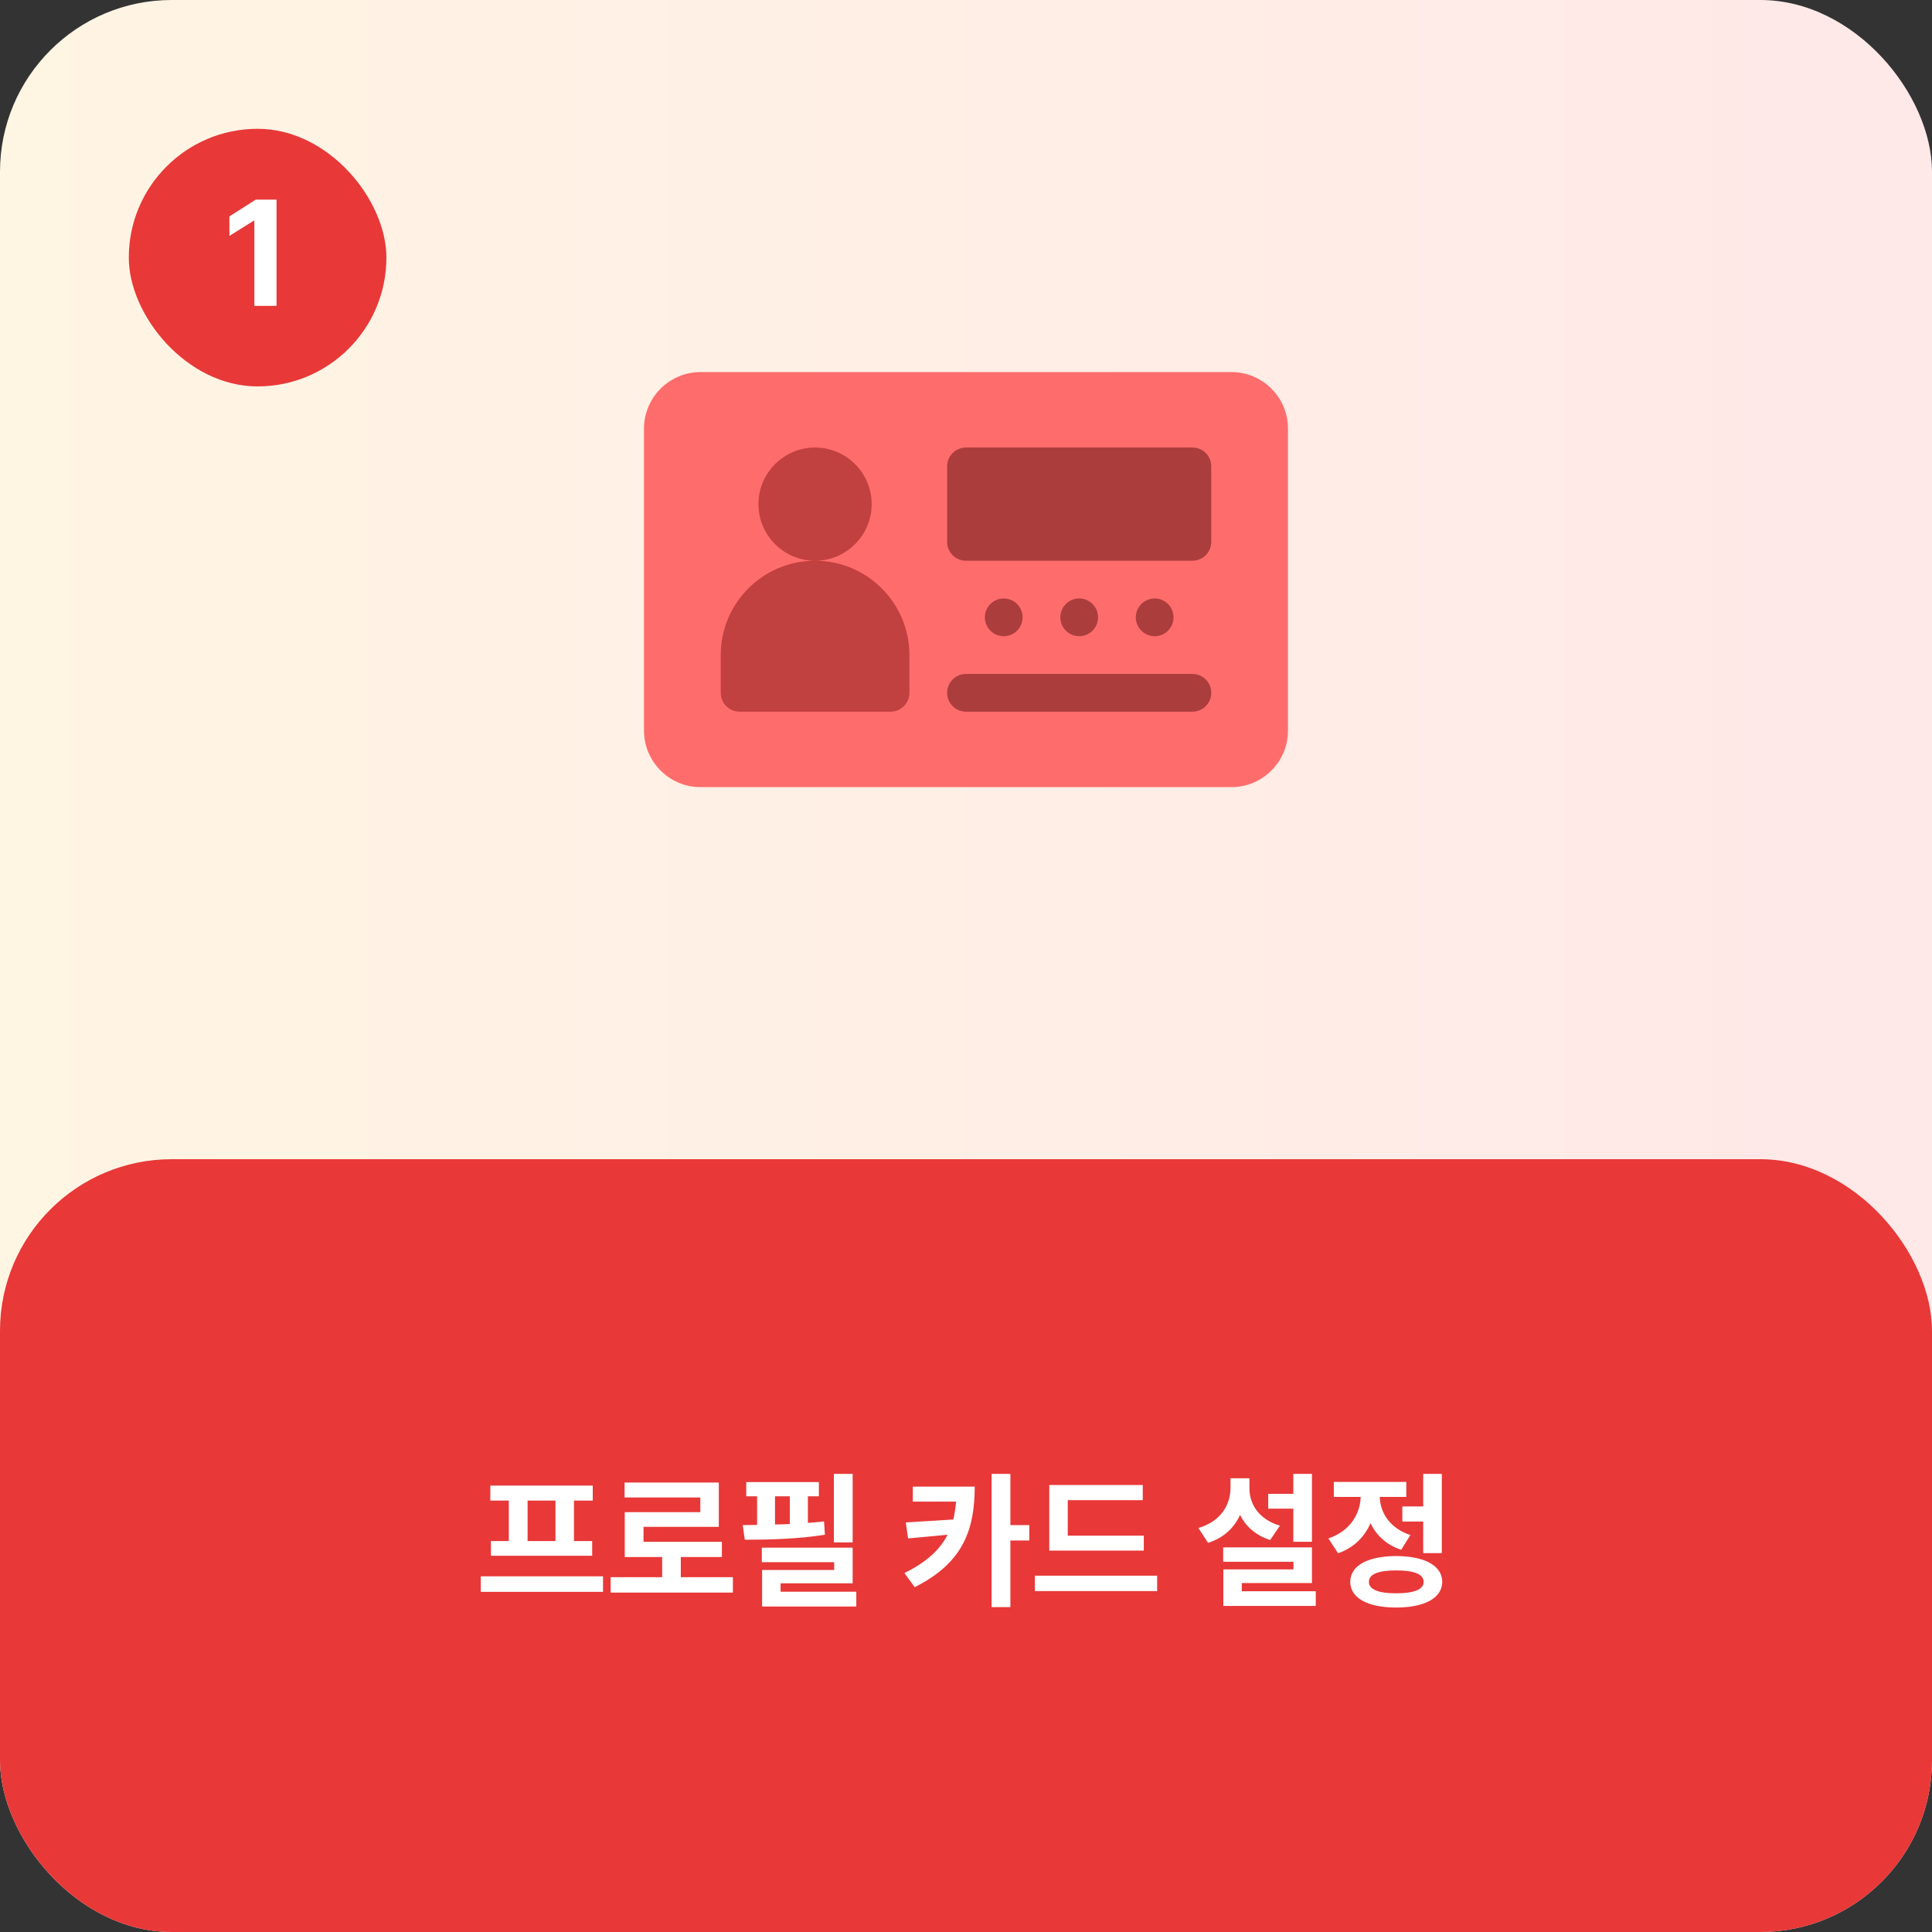 <svg width="180" height="180" viewBox="0 0 180 180" fill="none" xmlns="http://www.w3.org/2000/svg">
<rect x="0" y="0" width="180" height="180" fill="#333333" stroke="none"/>
<rect width="180" height="180" rx="16" fill="url(#paint0_linear_409_1718)"/>
<path d="M114.727 34.664H65.273C62.365 34.664 60 37.03 60 39.938V68.062C60 70.97 62.365 73.336 65.273 73.336H114.727C117.634 73.336 120 70.97 120 68.062V39.938C120 37.03 117.634 34.664 114.727 34.664Z" fill="#FF6C6C"/>
<path d="M81.211 46.969C81.211 44.061 78.845 41.695 75.938 41.695C73.03 41.695 70.664 44.061 70.664 46.969C70.664 49.877 73.03 52.242 75.938 52.242C78.845 52.242 81.211 49.877 81.211 46.969ZM75.938 52.242C71.09 52.242 67.148 56.185 67.148 61.031V64.547C67.148 65.519 67.935 66.305 68.906 66.305H82.969C83.94 66.305 84.727 65.519 84.727 64.547V61.031C84.727 56.185 80.785 52.242 75.938 52.242Z" fill="#C14040"/>
<path d="M111.094 41.695H90C89.028 41.695 88.242 42.481 88.242 43.453V50.484C88.242 51.456 89.028 52.242 90 52.242H111.094C112.065 52.242 112.852 51.456 112.852 50.484V43.453C112.852 42.481 112.065 41.695 111.094 41.695Z" fill="#AB3D3D"/>
<path d="M95.273 57.516C95.273 56.545 94.486 55.758 93.516 55.758C92.545 55.758 91.758 56.545 91.758 57.516C91.758 58.486 92.545 59.273 93.516 59.273C94.486 59.273 95.273 58.486 95.273 57.516ZM102.305 57.516C102.305 56.545 101.518 55.758 100.547 55.758C99.576 55.758 98.789 56.545 98.789 57.516C98.789 58.486 99.576 59.273 100.547 59.273C101.518 59.273 102.305 58.486 102.305 57.516ZM109.336 57.516C109.336 56.545 108.549 55.758 107.578 55.758C106.607 55.758 105.82 56.545 105.82 57.516C105.82 58.486 106.607 59.273 107.578 59.273C108.549 59.273 109.336 58.486 109.336 57.516Z" fill="#AB3D3D"/>
<path d="M111.094 62.789H90C89.028 62.789 88.242 63.575 88.242 64.547C88.242 65.519 89.028 66.305 90 66.305H111.094C112.065 66.305 112.852 65.519 112.852 64.547C112.852 63.575 112.065 62.789 111.094 62.789Z" fill="#AB3D3D"/>
<rect y="108" width="180" height="72" rx="16" fill="#E83838"/>
<path d="M56.183 146.859V148.309H44.794V146.859H56.183ZM55.226 138.41V139.805H53.476V143.578H55.171V144.945H45.737V143.578H47.405V139.805H45.683V138.41H55.226ZM49.155 143.578H51.753V139.805H49.155V143.578ZM68.282 146.941V148.377H56.894V146.941H61.692V145.068H58.206V140.885H65.247V139.518H58.192V138.123H66.97V142.252H59.956V143.646H67.257V145.068H63.429V146.941H68.282ZM79.439 137.316V143.701H77.689V137.316H79.439ZM79.439 144.193V147.516H72.726V148.295H79.78V149.676H71.003V146.271H77.716V145.547H70.976V144.193H79.439ZM76.294 138.082V139.408H75.269V141.883C75.781 141.849 76.287 141.801 76.772 141.746L76.855 142.99C74.38 143.387 71.55 143.455 69.39 143.455L69.198 142.088C69.622 142.088 70.073 142.081 70.538 142.074V139.408H69.526V138.082H76.294ZM72.206 142.033C72.664 142.026 73.122 142.013 73.587 141.992V139.408H72.206V142.033ZM90.814 138.506C90.8 142.348 89.87 145.547 85.222 147.871L84.265 146.559C86.343 145.526 87.58 144.371 88.284 142.99L84.606 143.332L84.388 141.842L88.817 141.568C88.94 141.049 89.029 140.488 89.077 139.9H85.044V138.506H90.814ZM94.136 137.316V142.088H95.899V143.523H94.136V149.73H92.386V137.316H94.136ZM106.563 143.072V144.467H97.759V138.355H106.468V139.764H99.481V143.072H106.563ZM107.808 146.805V148.24H96.419V146.805H107.808ZM122.231 137.316V143.646H120.495V140.557H118.157V139.176H120.495V137.316H122.231ZM122.231 144.166V147.488H115.696V148.254H122.587V149.621H113.974V146.217H120.509V145.506H113.96V144.166H122.231ZM116.407 138.629C116.394 140.119 117.269 141.555 119.251 142.143L118.335 143.482C117.002 143.052 116.072 142.218 115.532 141.145C114.992 142.341 114.008 143.284 112.552 143.742L111.649 142.361C113.714 141.76 114.63 140.242 114.644 138.629V137.727H116.407V138.629ZM134.331 137.316V144.699H132.595V141.76H130.653V140.352H132.595V137.316H134.331ZM130.079 144.973C132.731 144.986 134.358 145.861 134.372 147.379C134.358 148.883 132.731 149.771 130.079 149.771C127.427 149.771 125.8 148.883 125.8 147.379C125.8 145.861 127.427 144.986 130.079 144.973ZM130.079 146.312C128.425 146.312 127.536 146.654 127.536 147.379C127.536 148.09 128.425 148.445 130.079 148.445C131.733 148.445 132.636 148.09 132.636 147.379C132.636 146.654 131.733 146.312 130.079 146.312ZM131.022 138.068V139.463H128.548C128.589 140.912 129.464 142.375 131.405 143.018L130.544 144.385C129.17 143.94 128.227 143.038 127.687 141.91C127.133 143.182 126.142 144.207 124.665 144.713L123.763 143.332C125.807 142.648 126.723 141.021 126.771 139.463H124.269V138.068H131.022Z" fill="white"/>
<rect x="12" y="12" width="24" height="24" rx="12" fill="#E83838"/>
<path d="M25.764 18.602V28.5H23.699V20.557H23.645L21.375 21.979V20.16L23.822 18.602H25.764Z" fill="white"/>
<defs>
<linearGradient id="paint0_linear_409_1718" x1="-0.5" y1="89.5" x2="180.5" y2="89.5" gradientUnits="userSpaceOnUse">
<stop stop-color="#FFF5E3"/>
<stop offset="1" stop-color="#FFE8E8"/>
</linearGradient>
</defs>
</svg>
